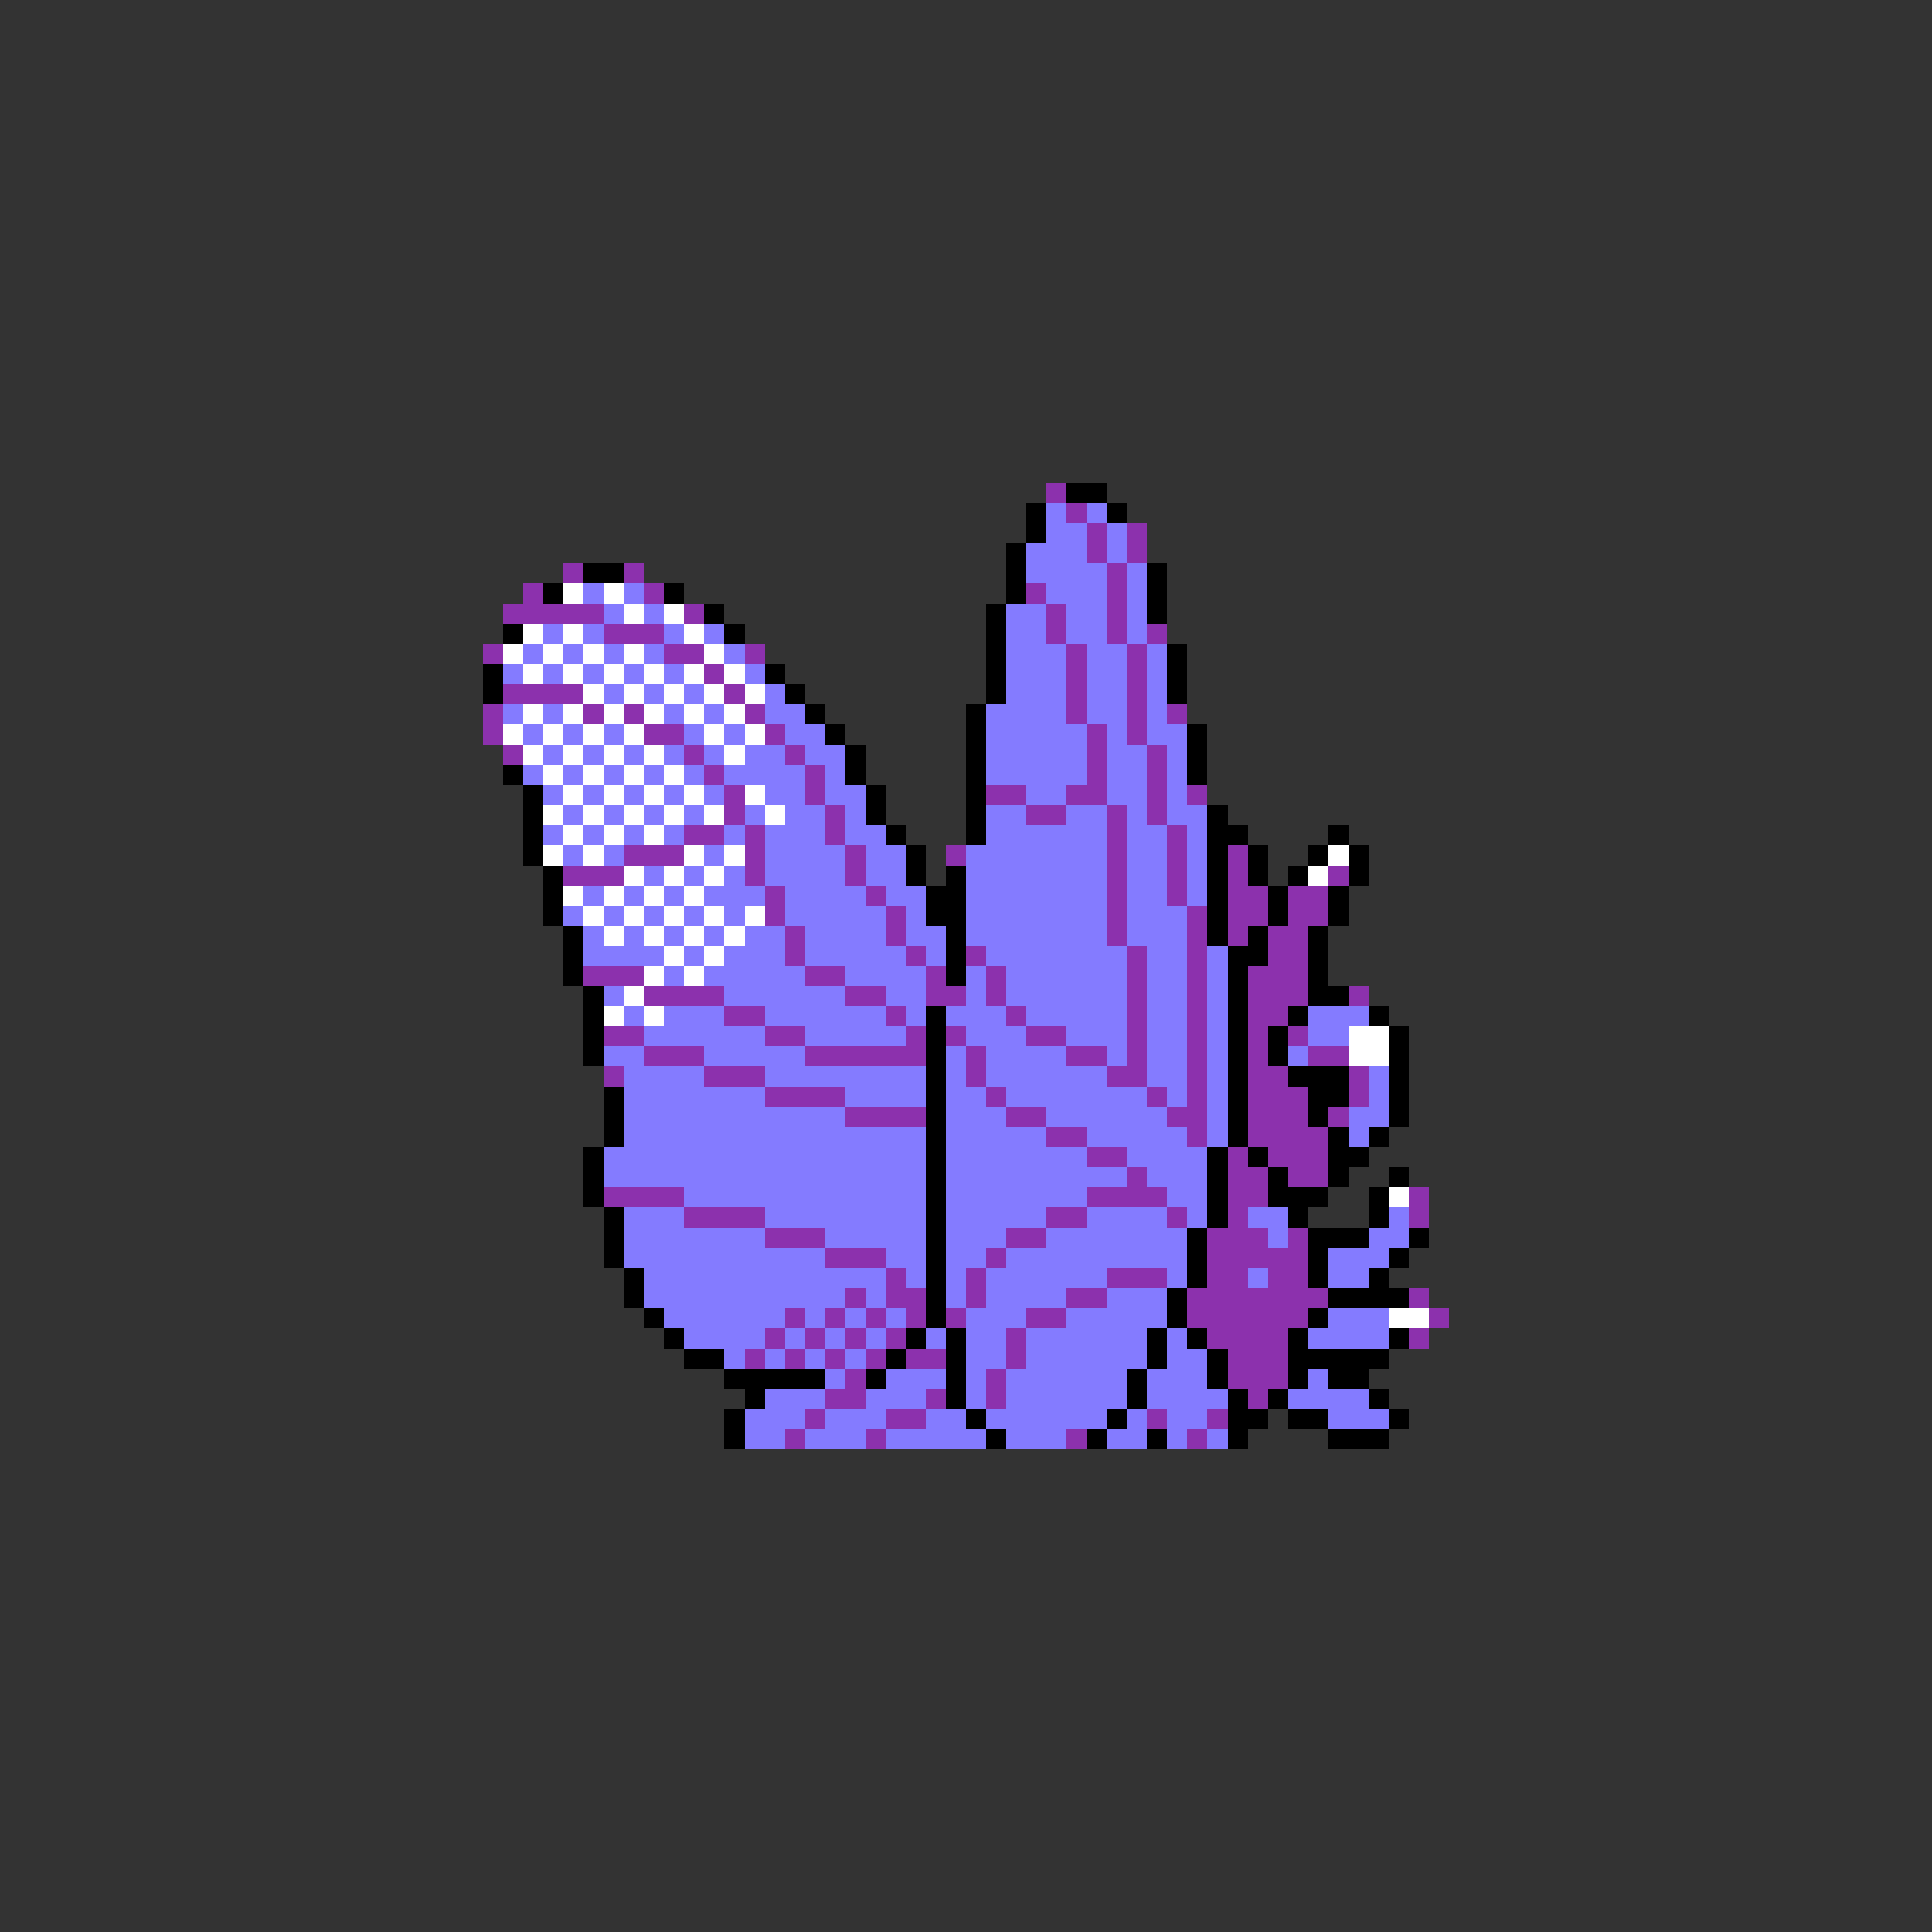 <svg xmlns="http://www.w3.org/2000/svg" viewBox="0 -0.5 96 96" shape-rendering="crispEdges">
<rect x="0" y="-0.5" width="96" height="96" fill="#333333" stroke="none"/>
<path stroke="#8c31ad" d="M52 24h1M53 25h1M54 26h1M56 26h1M54 27h1M56 27h1M28 28h1M31 28h1M55 28h1M26 29h1M32 29h1M51 29h1M55 29h1M25 30h5M34 30h1M52 30h1M55 30h1M30 31h3M52 31h1M55 31h1M57 31h1M24 32h1M33 32h2M37 32h1M53 32h1M56 32h1M35 33h1M53 33h1M56 33h1M25 34h4M36 34h1M53 34h1M56 34h1M24 35h1M29 35h1M31 35h1M37 35h1M53 35h1M56 35h1M58 35h1M24 36h1M32 36h2M38 36h1M54 36h1M56 36h1M25 37h1M34 37h1M39 37h1M54 37h1M57 37h1M35 38h1M40 38h1M54 38h1M57 38h1M36 39h1M40 39h1M49 39h2M53 39h2M57 39h1M59 39h1M36 40h1M41 40h1M51 40h2M55 40h1M57 40h1M34 41h2M37 41h1M41 41h1M55 41h1M58 41h1M31 42h3M37 42h1M42 42h1M47 42h1M55 42h1M58 42h1M61 42h1M28 43h3M37 43h1M42 43h1M55 43h1M58 43h1M61 43h1M66 43h1M38 44h1M43 44h1M55 44h1M58 44h1M61 44h2M64 44h2M38 45h1M44 45h1M55 45h1M59 45h1M61 45h2M64 45h2M39 46h1M44 46h1M55 46h1M59 46h1M61 46h1M63 46h2M39 47h1M45 47h1M48 47h1M56 47h1M59 47h1M63 47h2M29 48h3M40 48h2M46 48h1M49 48h1M56 48h1M59 48h1M62 48h3M32 49h4M42 49h2M46 49h2M49 49h1M56 49h1M59 49h1M62 49h3M67 49h1M36 50h2M44 50h1M50 50h1M56 50h1M59 50h1M62 50h2M30 51h2M38 51h2M45 51h1M47 51h1M51 51h2M56 51h1M59 51h1M62 51h1M64 51h1M32 52h3M40 52h6M48 52h1M53 52h2M56 52h1M59 52h1M62 52h1M65 52h2M30 53h1M35 53h3M48 53h1M55 53h2M59 53h1M62 53h2M67 53h1M38 54h4M49 54h1M57 54h1M59 54h1M62 54h3M67 54h1M42 55h4M50 55h2M58 55h2M62 55h3M66 55h1M52 56h2M59 56h1M62 56h4M54 57h2M61 57h1M63 57h3M56 58h1M61 58h2M64 58h2M30 59h4M54 59h4M61 59h2M70 59h1M34 60h4M52 60h2M58 60h1M61 60h1M70 60h1M38 61h3M50 61h2M60 61h3M64 61h1M41 62h3M49 62h1M60 62h5M44 63h1M48 63h1M55 63h3M60 63h2M63 63h2M42 64h1M44 64h2M48 64h1M53 64h2M59 64h7M70 64h1M39 65h1M41 65h1M43 65h1M45 65h1M47 65h1M51 65h2M59 65h6M71 65h1M38 66h1M40 66h1M42 66h1M44 66h1M50 66h1M60 66h4M70 66h1M37 67h1M39 67h1M41 67h1M43 67h1M45 67h2M50 67h1M61 67h3M42 68h1M49 68h1M61 68h3M41 69h2M46 69h1M49 69h1M62 69h1M40 70h1M44 70h2M57 70h1M60 70h1M39 71h1M43 71h1M53 71h1M59 71h1" />
<path stroke="#000000" d="M53 24h2M51 25h1M55 25h1M51 26h1M50 27h1M29 28h2M50 28h1M57 28h1M27 29h1M33 29h1M50 29h1M57 29h1M35 30h1M49 30h1M57 30h1M25 31h1M36 31h1M49 31h1M49 32h1M58 32h1M24 33h1M38 33h1M49 33h1M58 33h1M24 34h1M39 34h1M49 34h1M58 34h1M40 35h1M48 35h1M41 36h1M48 36h1M59 36h1M42 37h1M48 37h1M59 37h1M25 38h1M42 38h1M48 38h1M59 38h1M26 39h1M43 39h1M48 39h1M26 40h1M43 40h1M48 40h1M60 40h1M26 41h1M44 41h1M48 41h1M60 41h2M66 41h1M26 42h1M45 42h1M60 42h1M62 42h1M65 42h1M67 42h1M27 43h1M45 43h1M47 43h1M60 43h1M62 43h1M64 43h1M67 43h1M27 44h1M46 44h2M60 44h1M63 44h1M66 44h1M27 45h1M46 45h2M60 45h1M63 45h1M66 45h1M28 46h1M47 46h1M60 46h1M62 46h1M65 46h1M28 47h1M47 47h1M61 47h2M65 47h1M28 48h1M47 48h1M61 48h1M65 48h1M29 49h1M61 49h1M65 49h2M29 50h1M46 50h1M61 50h1M64 50h1M68 50h1M29 51h1M46 51h1M61 51h1M63 51h1M69 51h1M29 52h1M46 52h1M61 52h1M63 52h1M69 52h1M46 53h1M61 53h1M64 53h3M69 53h1M30 54h1M46 54h1M61 54h1M65 54h2M69 54h1M30 55h1M46 55h1M61 55h1M65 55h1M69 55h1M30 56h1M46 56h1M61 56h1M66 56h1M68 56h1M29 57h1M46 57h1M60 57h1M62 57h1M66 57h2M29 58h1M46 58h1M60 58h1M63 58h1M66 58h1M69 58h1M29 59h1M46 59h1M60 59h1M63 59h3M68 59h1M30 60h1M46 60h1M60 60h1M64 60h1M68 60h1M30 61h1M46 61h1M59 61h1M65 61h3M70 61h1M30 62h1M46 62h1M59 62h1M65 62h1M69 62h1M31 63h1M46 63h1M59 63h1M65 63h1M68 63h1M31 64h1M46 64h1M58 64h1M66 64h4M32 65h1M46 65h1M58 65h1M65 65h1M33 66h1M45 66h1M47 66h1M57 66h1M59 66h1M64 66h1M69 66h1M34 67h2M44 67h1M47 67h1M57 67h1M60 67h1M64 67h5M36 68h5M43 68h1M47 68h1M56 68h1M60 68h1M64 68h1M66 68h2M37 69h1M47 69h1M56 69h1M61 69h1M63 69h1M68 69h1M36 70h1M48 70h1M55 70h1M61 70h2M64 70h2M69 70h1M36 71h1M49 71h1M54 71h1M57 71h1M61 71h1M66 71h3" />
<path stroke="#847bff" d="M52 25h1M54 25h1M52 26h2M55 26h1M51 27h3M55 27h1M51 28h4M56 28h1M29 29h1M31 29h1M52 29h3M56 29h1M30 30h1M32 30h1M50 30h2M53 30h2M56 30h1M27 31h1M29 31h1M33 31h1M35 31h1M50 31h2M53 31h2M56 31h1M26 32h1M28 32h1M30 32h1M32 32h1M36 32h1M50 32h3M54 32h2M57 32h1M25 33h1M27 33h1M29 33h1M31 33h1M33 33h1M37 33h1M50 33h3M54 33h2M57 33h1M30 34h1M32 34h1M34 34h1M38 34h1M50 34h3M54 34h2M57 34h1M25 35h1M27 35h1M33 35h1M35 35h1M38 35h2M49 35h4M54 35h2M57 35h1M26 36h1M28 36h1M30 36h1M34 36h1M36 36h1M39 36h2M49 36h5M55 36h1M57 36h2M27 37h1M29 37h1M31 37h1M33 37h1M35 37h1M37 37h2M40 37h2M49 37h5M55 37h2M58 37h1M26 38h1M28 38h1M30 38h1M32 38h1M34 38h1M36 38h4M41 38h1M49 38h5M55 38h2M58 38h1M27 39h1M29 39h1M31 39h1M33 39h1M35 39h1M38 39h2M41 39h2M51 39h2M55 39h2M58 39h1M28 40h1M30 40h1M32 40h1M34 40h1M37 40h1M39 40h2M42 40h1M49 40h2M53 40h2M56 40h1M58 40h2M27 41h1M29 41h1M31 41h1M33 41h1M36 41h1M38 41h3M42 41h2M49 41h6M56 41h2M59 41h1M28 42h1M30 42h1M35 42h1M38 42h4M43 42h2M48 42h7M56 42h2M59 42h1M32 43h1M34 43h1M36 43h1M38 43h4M43 43h2M48 43h7M56 43h2M59 43h1M29 44h1M31 44h1M33 44h1M35 44h3M39 44h4M44 44h2M48 44h7M56 44h2M59 44h1M28 45h1M30 45h1M32 45h1M34 45h1M36 45h1M39 45h5M45 45h1M48 45h7M56 45h3M29 46h1M31 46h1M33 46h1M35 46h1M37 46h2M40 46h4M45 46h2M48 46h7M56 46h3M29 47h4M34 47h1M36 47h3M40 47h5M46 47h1M49 47h7M57 47h2M60 47h1M33 48h1M35 48h5M42 48h4M48 48h1M50 48h6M57 48h2M60 48h1M30 49h1M36 49h6M44 49h2M48 49h1M50 49h6M57 49h2M60 49h1M31 50h1M33 50h3M38 50h6M45 50h1M47 50h3M51 50h5M57 50h2M60 50h1M65 50h3M32 51h6M40 51h5M48 51h3M53 51h3M57 51h2M60 51h1M65 51h2M30 52h2M35 52h5M47 52h1M49 52h4M55 52h1M57 52h2M60 52h1M64 52h1M31 53h4M38 53h8M47 53h1M49 53h6M57 53h2M60 53h1M68 53h1M31 54h7M42 54h4M47 54h2M50 54h7M58 54h1M60 54h1M68 54h1M31 55h11M47 55h3M52 55h6M60 55h1M67 55h2M31 56h15M47 56h5M54 56h5M60 56h1M67 56h1M30 57h16M47 57h7M56 57h4M30 58h16M47 58h9M57 58h3M34 59h12M47 59h7M58 59h2M31 60h3M38 60h8M47 60h5M54 60h4M59 60h1M62 60h2M69 60h1M31 61h7M41 61h5M47 61h3M52 61h7M63 61h1M68 61h2M31 62h10M44 62h2M47 62h2M50 62h9M66 62h3M32 63h12M45 63h1M47 63h1M49 63h6M58 63h1M62 63h1M66 63h2M32 64h10M43 64h1M47 64h1M49 64h4M55 64h3M33 65h6M40 65h1M42 65h1M44 65h1M48 65h3M53 65h5M66 65h3M34 66h4M39 66h1M41 66h1M43 66h1M46 66h1M48 66h2M51 66h6M58 66h1M65 66h4M36 67h1M38 67h1M40 67h1M42 67h1M48 67h2M51 67h6M58 67h2M41 68h1M44 68h3M48 68h1M50 68h6M57 68h3M65 68h1M38 69h3M43 69h3M48 69h1M50 69h6M57 69h4M64 69h4M37 70h3M41 70h3M46 70h2M49 70h6M56 70h1M58 70h2M66 70h3M37 71h2M40 71h3M44 71h5M50 71h3M55 71h2M58 71h1M60 71h1" />
<path stroke="#ffffff" d="M28 29h1M30 29h1M31 30h1M33 30h1M26 31h1M28 31h1M34 31h1M25 32h1M27 32h1M29 32h1M31 32h1M35 32h1M26 33h1M28 33h1M30 33h1M32 33h1M34 33h1M36 33h1M29 34h1M31 34h1M33 34h1M35 34h1M37 34h1M26 35h1M28 35h1M30 35h1M32 35h1M34 35h1M36 35h1M25 36h1M27 36h1M29 36h1M31 36h1M35 36h1M37 36h1M26 37h1M28 37h1M30 37h1M32 37h1M36 37h1M27 38h1M29 38h1M31 38h1M33 38h1M28 39h1M30 39h1M32 39h1M34 39h1M37 39h1M27 40h1M29 40h1M31 40h1M33 40h1M35 40h1M38 40h1M28 41h1M30 41h1M32 41h1M27 42h1M29 42h1M34 42h1M36 42h1M66 42h1M31 43h1M33 43h1M35 43h1M65 43h1M28 44h1M30 44h1M32 44h1M34 44h1M29 45h1M31 45h1M33 45h1M35 45h1M37 45h1M30 46h1M32 46h1M34 46h1M36 46h1M33 47h1M35 47h1M32 48h1M34 48h1M31 49h1M30 50h1M32 50h1M67 51h2M67 52h2M69 59h1M69 65h2" />
</svg>